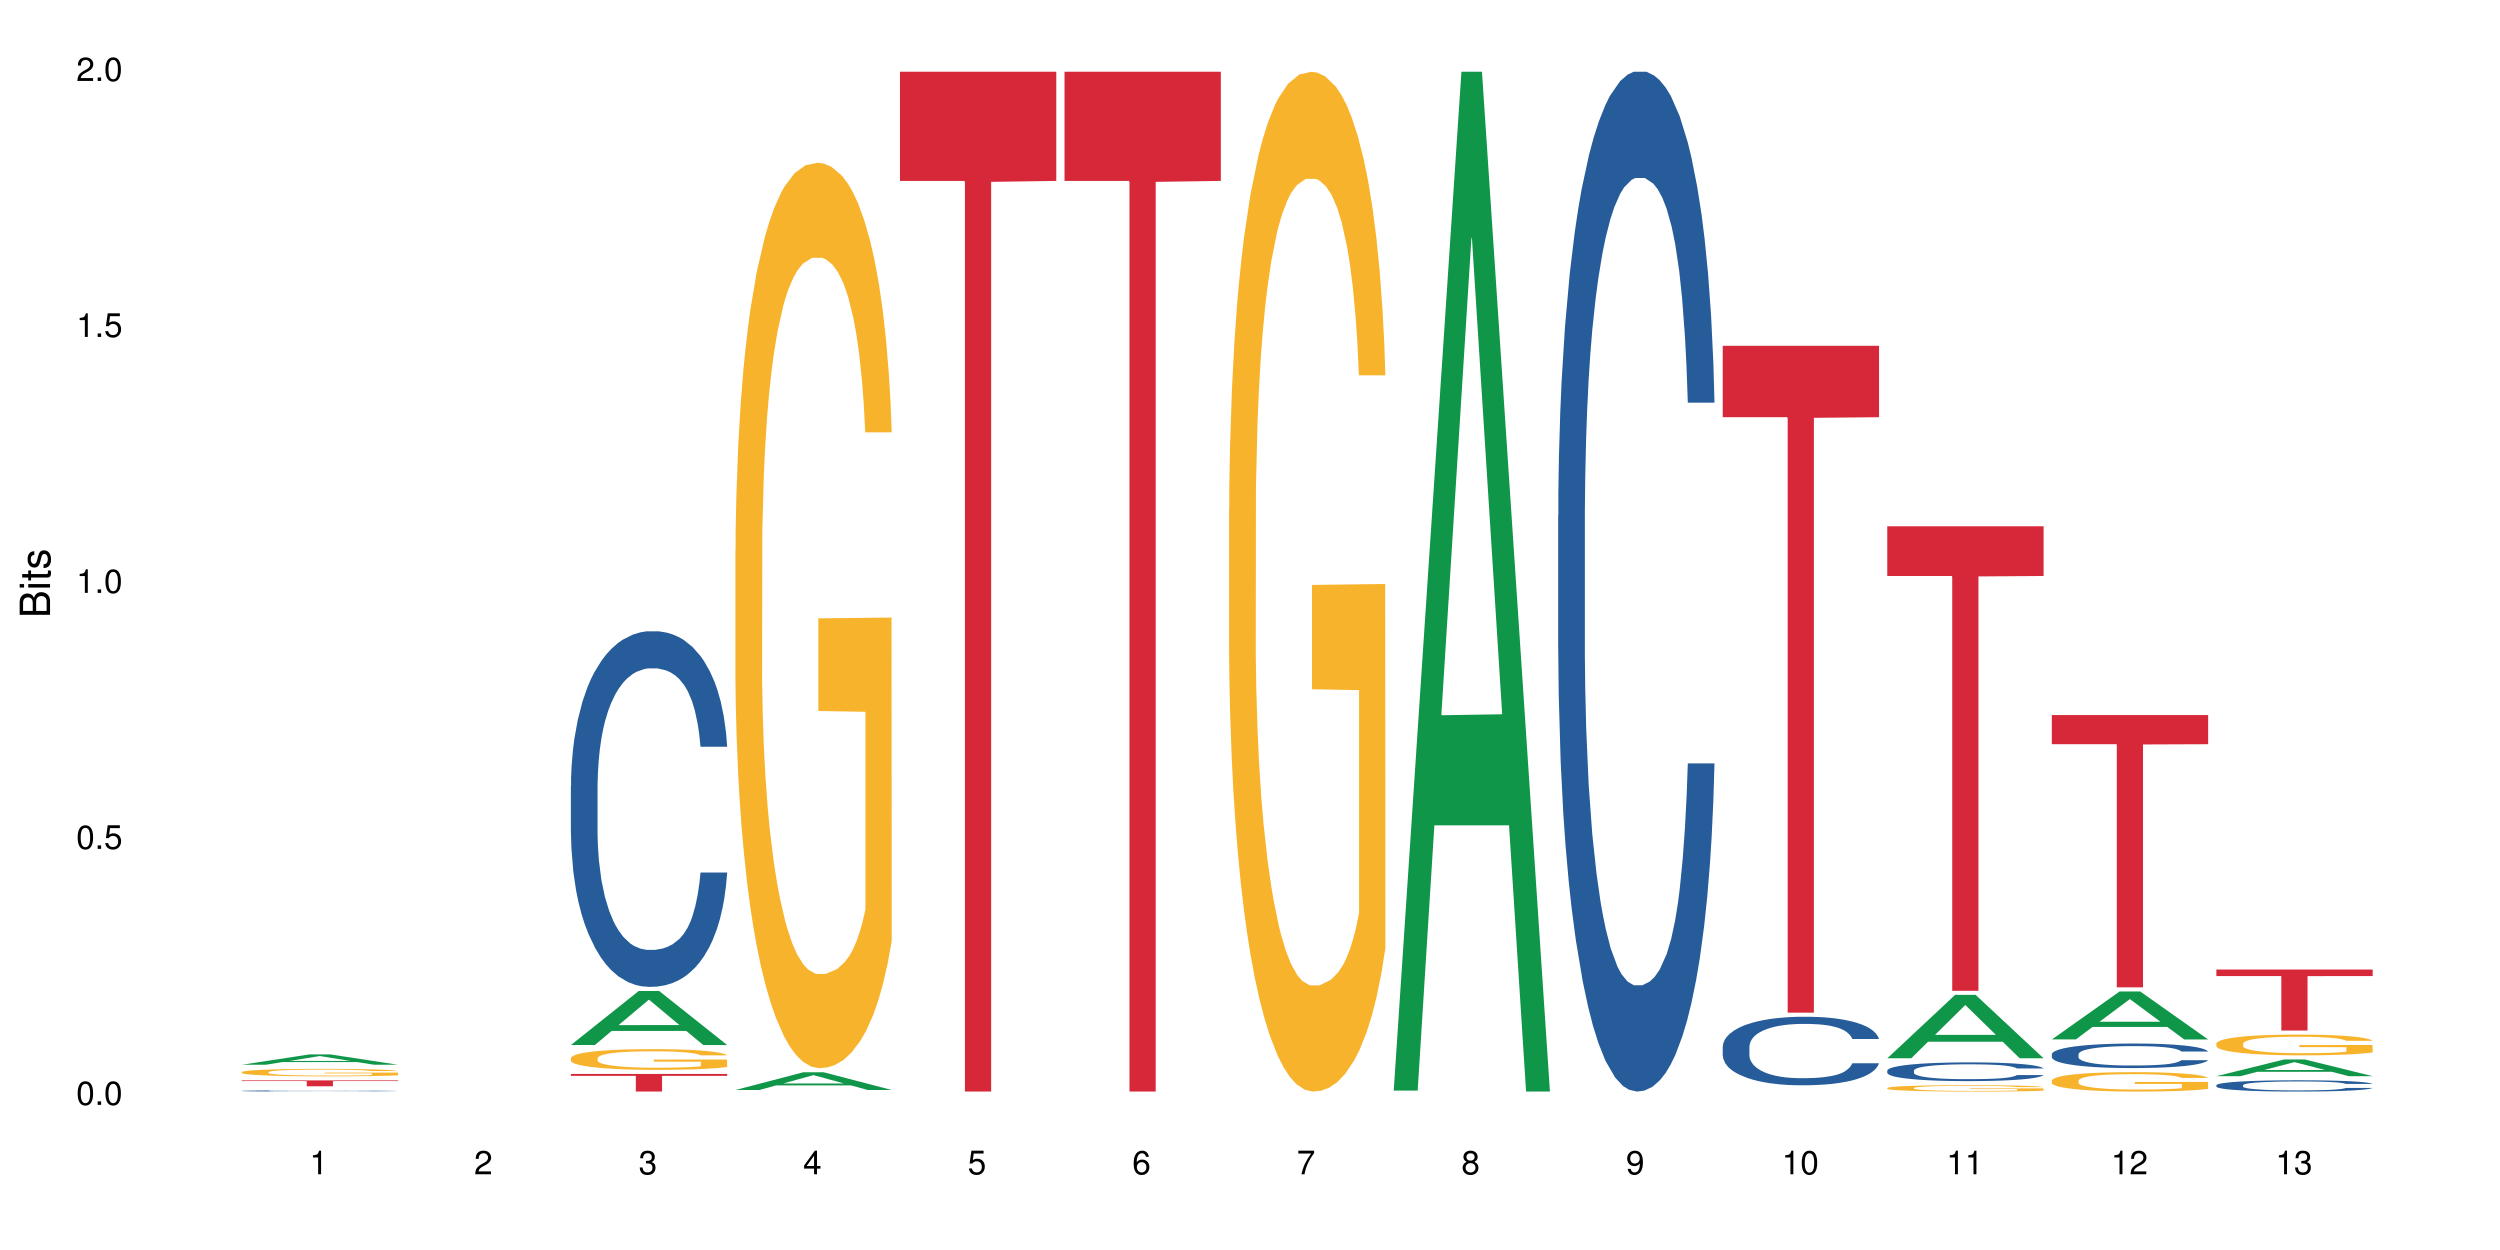<?xml version="1.0" encoding="UTF-8"?>
<svg xmlns="http://www.w3.org/2000/svg" xmlns:xlink="http://www.w3.org/1999/xlink" width="720pt" height="360pt" viewBox="0 0 720 360" version="1.1">
<defs>
<g>
<symbol overflow="visible" id="glyph0-0">
<path style="stroke:none;" d=""/>
</symbol>
<symbol overflow="visible" id="glyph0-1">
<path style="stroke:none;" d="M 2.641 -6.797 C 2 -6.797 1.422 -6.531 1.078 -6.047 C 0.641 -5.453 0.406 -4.547 0.406 -3.297 C 0.406 -1 1.188 0.219 2.641 0.219 C 4.078 0.219 4.859 -1 4.859 -3.234 C 4.859 -4.562 4.656 -5.438 4.203 -6.047 C 3.844 -6.531 3.281 -6.797 2.641 -6.797 Z M 2.641 -6.047 C 3.547 -6.047 4 -5.125 4 -3.312 C 4 -1.375 3.562 -0.484 2.625 -0.484 C 1.734 -0.484 1.281 -1.422 1.281 -3.281 C 1.281 -5.141 1.734 -6.047 2.641 -6.047 Z M 2.641 -6.047 "/>
</symbol>
<symbol overflow="visible" id="glyph0-2">
<path style="stroke:none;" d="M 1.828 -1 L 0.828 -1 L 0.828 0 L 1.828 0 Z M 1.828 -1 "/>
</symbol>
<symbol overflow="visible" id="glyph0-3">
<path style="stroke:none;" d="M 4.562 -6.797 L 1.062 -6.797 L 0.547 -3.094 L 1.328 -3.094 C 1.719 -3.562 2.047 -3.734 2.578 -3.734 C 3.484 -3.734 4.062 -3.109 4.062 -2.094 C 4.062 -1.125 3.484 -0.531 2.578 -0.531 C 1.828 -0.531 1.375 -0.906 1.188 -1.672 L 0.328 -1.672 C 0.453 -1.109 0.547 -0.844 0.75 -0.594 C 1.125 -0.078 1.828 0.219 2.594 0.219 C 3.969 0.219 4.922 -0.781 4.922 -2.219 C 4.922 -3.562 4.031 -4.484 2.719 -4.484 C 2.25 -4.484 1.859 -4.359 1.469 -4.062 L 1.734 -5.969 L 4.562 -5.969 Z M 4.562 -6.797 "/>
</symbol>
<symbol overflow="visible" id="glyph0-4">
<path style="stroke:none;" d="M 2.484 -4.844 L 2.484 0 L 3.328 0 L 3.328 -6.797 L 2.766 -6.797 C 2.469 -5.75 2.281 -5.609 0.984 -5.453 L 0.984 -4.844 Z M 2.484 -4.844 "/>
</symbol>
<symbol overflow="visible" id="glyph0-5">
<path style="stroke:none;" d="M 4.859 -0.828 L 1.281 -0.828 C 1.359 -1.391 1.672 -1.75 2.5 -2.234 L 3.469 -2.75 C 4.406 -3.266 4.906 -3.969 4.906 -4.812 C 4.906 -5.375 4.672 -5.906 4.266 -6.266 C 3.859 -6.625 3.375 -6.797 2.719 -6.797 C 1.859 -6.797 1.219 -6.5 0.844 -5.922 C 0.609 -5.562 0.5 -5.125 0.484 -4.438 L 1.328 -4.438 C 1.359 -4.906 1.406 -5.188 1.531 -5.406 C 1.75 -5.812 2.188 -6.062 2.703 -6.062 C 3.469 -6.062 4.031 -5.516 4.031 -4.781 C 4.031 -4.25 3.719 -3.797 3.125 -3.438 L 2.234 -2.938 C 0.812 -2.141 0.406 -1.5 0.328 0 L 4.859 0 Z M 4.859 -0.828 "/>
</symbol>
<symbol overflow="visible" id="glyph0-6">
<path style="stroke:none;" d="M 2.125 -3.125 L 2.578 -3.125 C 3.516 -3.125 3.984 -2.703 3.984 -1.891 C 3.984 -1.031 3.469 -0.531 2.578 -0.531 C 1.656 -0.531 1.203 -0.984 1.156 -1.969 L 0.312 -1.969 C 0.344 -1.422 0.438 -1.078 0.609 -0.766 C 0.953 -0.109 1.625 0.219 2.547 0.219 C 3.953 0.219 4.859 -0.609 4.859 -1.906 C 4.859 -2.766 4.516 -3.25 3.703 -3.516 C 4.344 -3.766 4.656 -4.25 4.656 -4.938 C 4.656 -6.109 3.875 -6.797 2.578 -6.797 C 1.203 -6.797 0.484 -6.047 0.453 -4.609 L 1.297 -4.609 C 1.312 -5.016 1.344 -5.25 1.453 -5.453 C 1.641 -5.828 2.062 -6.062 2.594 -6.062 C 3.344 -6.062 3.797 -5.625 3.797 -4.906 C 3.797 -4.422 3.609 -4.141 3.25 -3.984 C 3.016 -3.891 2.719 -3.844 2.125 -3.844 Z M 2.125 -3.125 "/>
</symbol>
<symbol overflow="visible" id="glyph0-7">
<path style="stroke:none;" d="M 3.141 -1.625 L 3.141 0 L 3.984 0 L 3.984 -1.625 L 4.984 -1.625 L 4.984 -2.391 L 3.984 -2.391 L 3.984 -6.797 L 3.359 -6.797 L 0.266 -2.516 L 0.266 -1.625 Z M 3.141 -2.391 L 1 -2.391 L 3.141 -5.359 Z M 3.141 -2.391 "/>
</symbol>
<symbol overflow="visible" id="glyph0-8">
<path style="stroke:none;" d="M 4.781 -5.031 C 4.609 -6.141 3.891 -6.797 2.844 -6.797 C 2.094 -6.797 1.422 -6.438 1.031 -5.828 C 0.609 -5.172 0.406 -4.344 0.406 -3.094 C 0.406 -1.953 0.578 -1.234 0.984 -0.625 C 1.359 -0.078 1.953 0.219 2.703 0.219 C 3.984 0.219 4.922 -0.734 4.922 -2.078 C 4.922 -3.344 4.062 -4.234 2.844 -4.234 C 2.172 -4.234 1.641 -3.969 1.281 -3.469 C 1.281 -5.125 1.828 -6.047 2.797 -6.047 C 3.391 -6.047 3.797 -5.672 3.938 -5.031 Z M 2.734 -3.484 C 3.547 -3.484 4.062 -2.922 4.062 -2 C 4.062 -1.156 3.484 -0.531 2.703 -0.531 C 1.922 -0.531 1.328 -1.188 1.328 -2.047 C 1.328 -2.891 1.906 -3.484 2.734 -3.484 Z M 2.734 -3.484 "/>
</symbol>
<symbol overflow="visible" id="glyph0-9">
<path style="stroke:none;" d="M 4.984 -6.797 L 0.438 -6.797 L 0.438 -5.969 L 4.109 -5.969 C 2.5 -3.656 1.828 -2.234 1.328 0 L 2.219 0 C 2.594 -2.172 3.453 -4.047 4.984 -6.094 Z M 4.984 -6.797 "/>
</symbol>
<symbol overflow="visible" id="glyph0-10">
<path style="stroke:none;" d="M 3.75 -3.578 C 4.453 -4 4.688 -4.344 4.688 -4.984 C 4.688 -6.047 3.844 -6.797 2.641 -6.797 C 1.438 -6.797 0.594 -6.047 0.594 -4.984 C 0.594 -4.359 0.828 -4.016 1.516 -3.578 C 0.734 -3.203 0.359 -2.641 0.359 -1.891 C 0.359 -0.641 1.297 0.219 2.641 0.219 C 3.984 0.219 4.922 -0.641 4.922 -1.875 C 4.922 -2.641 4.531 -3.203 3.75 -3.578 Z M 2.641 -6.047 C 3.359 -6.047 3.812 -5.625 3.812 -4.969 C 3.812 -4.344 3.344 -3.922 2.641 -3.922 C 1.922 -3.922 1.453 -4.344 1.453 -4.984 C 1.453 -5.625 1.922 -6.047 2.641 -6.047 Z M 2.641 -3.203 C 3.484 -3.203 4.062 -2.672 4.062 -1.875 C 4.062 -1.062 3.484 -0.531 2.625 -0.531 C 1.797 -0.531 1.219 -1.078 1.219 -1.875 C 1.219 -2.672 1.797 -3.203 2.641 -3.203 Z M 2.641 -3.203 "/>
</symbol>
<symbol overflow="visible" id="glyph0-11">
<path style="stroke:none;" d="M 0.516 -1.547 C 0.672 -0.438 1.406 0.219 2.438 0.219 C 3.188 0.219 3.859 -0.141 4.266 -0.75 C 4.688 -1.406 4.891 -2.25 4.891 -3.484 C 4.891 -4.625 4.703 -5.359 4.312 -5.953 C 3.938 -6.5 3.344 -6.797 2.594 -6.797 C 1.297 -6.797 0.359 -5.844 0.359 -4.516 C 0.359 -3.25 1.234 -2.344 2.453 -2.344 C 3.094 -2.344 3.562 -2.578 4.016 -3.109 C 4 -1.453 3.469 -0.531 2.5 -0.531 C 1.906 -0.531 1.484 -0.906 1.359 -1.547 Z M 2.578 -6.062 C 3.375 -6.062 3.969 -5.406 3.969 -4.531 C 3.969 -3.688 3.375 -3.094 2.547 -3.094 C 1.734 -3.094 1.234 -3.672 1.234 -4.578 C 1.234 -5.438 1.797 -6.062 2.578 -6.062 Z M 2.578 -6.062 "/>
</symbol>
<symbol overflow="visible" id="glyph1-0">
<path style="stroke:none;" d=""/>
</symbol>
<symbol overflow="visible" id="glyph1-1">
<path style="stroke:none;" d="M 0 -0.953 L 0 -4.891 C 0 -5.719 -0.234 -6.344 -0.734 -6.797 C -1.188 -7.234 -1.812 -7.469 -2.5 -7.469 C -3.547 -7.469 -4.188 -7 -4.625 -5.875 C -4.984 -6.672 -5.641 -7.094 -6.531 -7.094 C -7.156 -7.094 -7.734 -6.859 -8.141 -6.391 C -8.562 -5.938 -8.75 -5.344 -8.75 -4.5 L -8.75 -0.953 Z M -4.984 -2.062 L -7.766 -2.062 L -7.766 -4.219 C -7.766 -4.844 -7.688 -5.203 -7.453 -5.5 C -7.219 -5.812 -6.859 -5.969 -6.375 -5.969 C -5.906 -5.969 -5.531 -5.812 -5.297 -5.5 C -5.062 -5.203 -4.984 -4.844 -4.984 -4.219 Z M -0.984 -2.062 L -4 -2.062 L -4 -4.781 C -4 -5.328 -3.859 -5.688 -3.578 -5.953 C -3.297 -6.219 -2.922 -6.359 -2.484 -6.359 C -2.062 -6.359 -1.688 -6.219 -1.406 -5.953 C -1.109 -5.688 -0.984 -5.328 -0.984 -4.781 Z M -0.984 -2.062 "/>
</symbol>
<symbol overflow="visible" id="glyph1-2">
<path style="stroke:none;" d="M -6.281 -1.797 L -6.281 -0.797 L 0 -0.797 L 0 -1.797 Z M -8.75 -1.797 L -8.75 -0.797 L -7.484 -0.797 L -7.484 -1.797 Z M -8.75 -1.797 "/>
</symbol>
<symbol overflow="visible" id="glyph1-3">
<path style="stroke:none;" d="M -6.281 -3.047 L -6.281 -2.016 L -8.016 -2.016 L -8.016 -1.016 L -6.281 -1.016 L -6.281 -0.172 L -5.469 -0.172 L -5.469 -1.016 L -0.719 -1.016 C -0.078 -1.016 0.281 -1.453 0.281 -2.234 C 0.281 -2.469 0.25 -2.719 0.188 -3.047 L -0.641 -3.047 C -0.609 -2.922 -0.594 -2.766 -0.594 -2.562 C -0.594 -2.141 -0.719 -2.016 -1.156 -2.016 L -5.469 -2.016 L -5.469 -3.047 Z M -6.281 -3.047 "/>
</symbol>
<symbol overflow="visible" id="glyph1-4">
<path style="stroke:none;" d="M -4.531 -5.25 C -5.766 -5.25 -6.469 -4.422 -6.469 -2.969 C -6.469 -1.516 -5.719 -0.562 -4.547 -0.562 C -3.562 -0.562 -3.094 -1.062 -2.734 -2.562 L -2.516 -3.484 C -2.344 -4.188 -2.094 -4.469 -1.625 -4.469 C -1.047 -4.469 -0.641 -3.875 -0.641 -3 C -0.641 -2.453 -0.797 -2 -1.062 -1.75 C -1.25 -1.594 -1.422 -1.531 -1.875 -1.469 L -1.875 -0.406 C -0.422 -0.453 0.281 -1.266 0.281 -2.922 C 0.281 -4.5 -0.5 -5.516 -1.719 -5.516 C -2.656 -5.516 -3.172 -4.984 -3.469 -3.734 L -3.703 -2.766 C -3.891 -1.953 -4.156 -1.609 -4.594 -1.609 C -5.172 -1.609 -5.547 -2.125 -5.547 -2.938 C -5.547 -3.75 -5.203 -4.172 -4.531 -4.203 Z M -4.531 -5.25 "/>
</symbol>
</g>
</defs>
<g id="surface122667">
<rect x="0" y="0" width="720" height="360" style="fill:rgb(100%,100%,100%);fill-opacity:1;stroke:none;"/>
<path style=" stroke:none;fill-rule:nonzero;fill:rgb(6.275%,58.824%,28.235%);fill-opacity:1;" d="M 69.629 306.648 L 69.676 306.645 L 89.156 303.664 L 95.074 303.664 L 114.648 306.652 L 107.773 306.652 L 102.867 305.871 L 81.367 305.871 L 76.555 306.648 L 69.629 306.648 L 83.434 305.547 L 100.895 305.547 L 92.188 304.152 L 92.09 304.148 L 91.996 304.156 L 83.387 305.547 L 83.434 305.547 Z M 69.629 306.648 "/>
<path style=" stroke:none;fill-rule:nonzero;fill:rgb(14.51%,36.078%,60%);fill-opacity:1;" d="M 69.629 314.172 L 69.684 314.172 L 69.684 314.164 L 69.848 314.152 L 70.234 314.137 L 70.617 314.129 L 71.605 314.109 L 72.977 314.09 L 74.406 314.078 L 75.449 314.07 L 76.383 314.062 L 78.523 314.051 L 79.895 314.043 L 81.379 314.039 L 83.191 314.035 L 84.508 314.031 L 87.473 314.023 L 98.84 314.023 L 100.594 314.027 L 102.078 314.031 L 104.656 314.039 L 106.965 314.047 L 108.008 314.051 L 109.652 314.062 L 110.918 314.07 L 111.797 314.078 L 112.785 314.09 L 113.66 314.105 L 114.32 314.121 L 114.648 314.137 L 106.965 314.137 L 106.578 314.121 L 106.141 314.113 L 105.316 314.098 L 104.492 314.09 L 103.34 314.082 L 102.297 314.074 L 100.871 314.07 L 99.605 314.066 L 98.289 314.062 L 97.027 314.059 L 90.766 314.059 L 88.625 314.062 L 87.473 314.062 L 85.824 314.066 L 84.672 314.074 L 83.301 314.078 L 82.367 314.086 L 81.215 314.094 L 80.391 314.102 L 79.457 314.109 L 78.906 314.117 L 78.414 314.129 L 77.977 314.137 L 77.645 314.148 L 77.426 314.16 L 77.316 314.172 L 77.316 314.223 L 77.426 314.234 L 77.699 314.246 L 78.414 314.266 L 79.457 314.281 L 80.664 314.297 L 81.816 314.305 L 82.477 314.309 L 83.355 314.316 L 84.727 314.32 L 86.703 314.328 L 87.855 314.332 L 89.613 314.332 L 91.426 314.336 L 93.844 314.336 L 95.984 314.332 L 97.41 314.332 L 98.895 314.328 L 100.926 314.324 L 102.188 314.32 L 103.285 314.312 L 104.109 314.305 L 104.656 314.301 L 105.48 314.293 L 106.141 314.281 L 106.633 314.27 L 106.965 314.258 L 114.648 314.258 L 114.32 314.27 L 113.828 314.285 L 113.332 314.293 L 112.562 314.305 L 111.688 314.312 L 110.422 314.324 L 109.379 314.332 L 108.008 314.34 L 106.746 314.348 L 105.371 314.352 L 103.34 314.359 L 102.023 314.363 L 100.594 314.363 L 98.895 314.367 L 96.75 314.367 L 94.445 314.371 L 90 314.371 L 88.297 314.367 L 86.047 314.367 L 83.246 314.359 L 81.215 314.355 L 79.621 314.348 L 78.25 314.34 L 76.711 314.332 L 74.734 314.32 L 73.527 314.309 L 72.703 314.301 L 71.77 314.285 L 71.113 314.277 L 70.344 314.258 L 69.793 314.234 L 69.629 314.219 Z M 69.629 314.172 "/>
<path style=" stroke:none;fill-rule:nonzero;fill:rgb(96.863%,70.196%,16.863%);fill-opacity:1;" d="M 69.629 308.754 L 69.684 308.75 L 69.684 308.711 L 69.902 308.625 L 70.453 308.5 L 71.168 308.402 L 71.934 308.324 L 72.43 308.281 L 73.254 308.223 L 73.965 308.18 L 75.777 308.09 L 78.086 308.008 L 79.348 307.973 L 80.773 307.938 L 82.805 307.902 L 83.738 307.887 L 86.594 307.855 L 89.832 307.836 L 93.402 307.832 L 95.051 307.832 L 97.301 307.84 L 100.375 307.863 L 102.133 307.883 L 103.504 307.902 L 104.934 307.926 L 106.688 307.965 L 108.336 308.012 L 109.652 308.062 L 110.973 308.121 L 112.07 308.184 L 113.004 308.25 L 113.828 308.336 L 114.32 308.402 L 114.648 308.473 L 107.02 308.473 L 106.578 308.402 L 106.086 308.352 L 105.262 308.285 L 104.438 308.238 L 103.613 308.199 L 102.078 308.148 L 100.758 308.117 L 99.113 308.09 L 97.52 308.074 L 95.707 308.062 L 94.609 308.059 L 91.699 308.059 L 89.066 308.07 L 87.527 308.086 L 86.43 308.102 L 84.891 308.133 L 83.961 308.156 L 83.41 308.172 L 81.762 308.23 L 80.664 308.285 L 80.062 308.324 L 79.293 308.383 L 78.742 308.438 L 78.141 308.516 L 77.809 308.574 L 77.371 308.707 L 77.316 309.062 L 77.48 309.137 L 77.809 309.219 L 78.25 309.289 L 78.906 309.363 L 79.566 309.422 L 80.719 309.496 L 81.707 309.547 L 82.477 309.582 L 83.961 309.633 L 84.562 309.652 L 85.992 309.688 L 87.473 309.715 L 89.285 309.738 L 90.656 309.75 L 92.855 309.762 L 95.652 309.762 L 98.949 309.75 L 101.035 309.734 L 102.461 309.719 L 103.395 309.703 L 104.547 309.684 L 105.371 309.664 L 106.141 309.641 L 107.074 309.605 L 107.074 309.137 L 93.512 309.137 L 93.512 308.914 L 114.594 308.914 L 114.648 309.684 L 113.496 309.734 L 112.07 309.785 L 110.699 309.824 L 109.27 309.859 L 107.238 309.895 L 105.59 309.922 L 103.066 309.949 L 100.758 309.965 L 98.344 309.977 L 96.203 309.984 L 93.676 309.984 L 91.426 309.98 L 89.012 309.969 L 87.09 309.953 L 85.332 309.934 L 83.574 309.91 L 81.379 309.867 L 79.953 309.832 L 78.469 309.793 L 76.988 309.742 L 75.668 309.691 L 74.789 309.648 L 73.91 309.602 L 72.977 309.543 L 72.102 309.477 L 71.441 309.414 L 70.836 309.344 L 70.398 309.281 L 69.957 309.191 L 69.738 309.121 L 69.629 309.059 Z M 69.629 308.754 "/>
<path style=" stroke:none;fill-rule:nonzero;fill:rgb(83.922%,15.686%,22.353%);fill-opacity:1;" d="M 69.629 311.164 L 114.648 311.164 L 114.648 311.344 L 95.887 311.348 L 95.887 312.844 L 88.34 312.844 L 88.34 311.348 L 88.23 311.344 L 69.629 311.344 Z M 69.629 311.164 "/>
<path style=" stroke:none;fill-rule:nonzero;fill:rgb(6.275%,58.824%,28.235%);fill-opacity:1;" d="M 164.41 300.961 L 164.457 300.945 L 183.938 285.414 L 189.855 285.414 L 209.43 300.977 L 202.555 300.977 L 197.648 296.914 L 176.148 296.914 L 171.336 300.961 L 164.41 300.961 L 178.215 295.234 L 195.676 295.219 L 186.969 287.957 L 186.871 287.941 L 186.777 287.984 L 178.168 295.219 L 178.215 295.234 Z M 164.41 300.961 "/>
<path style=" stroke:none;fill-rule:nonzero;fill:rgb(14.51%,36.078%,60%);fill-opacity:1;" d="M 164.41 226.387 L 164.465 226.293 L 164.465 224.047 L 164.629 220.488 L 165.016 215.996 L 165.398 212.906 L 166.387 207.383 L 167.758 202.047 L 169.188 197.93 L 170.23 195.496 L 171.164 193.625 L 173.305 190.16 L 174.676 188.383 L 176.16 186.789 L 177.973 185.199 L 179.289 184.262 L 182.254 182.766 L 184.449 182.109 L 186.152 181.828 L 189.832 181.828 L 192.027 182.203 L 193.621 182.672 L 195.375 183.422 L 196.859 184.262 L 199.438 186.324 L 201.746 188.945 L 202.789 190.441 L 204.434 193.344 L 205.699 196.152 L 206.578 198.586 L 207.566 202.047 L 208.441 206.262 L 209.102 211.035 L 209.43 215.059 L 201.746 215.059 L 201.359 211.316 L 200.922 208.414 L 200.098 204.574 L 199.273 201.859 L 198.121 199.145 L 197.078 197.367 L 195.652 195.59 L 194.387 194.465 L 193.07 193.625 L 191.809 193.062 L 189.391 192.5 L 186.59 192.5 L 185.547 192.688 L 183.406 193.438 L 182.254 194.09 L 180.605 195.402 L 179.453 196.617 L 178.082 198.492 L 177.148 200.082 L 175.996 202.516 L 175.172 204.668 L 174.238 207.758 L 173.688 210.098 L 173.195 212.719 L 172.754 215.809 L 172.426 219.086 L 172.207 222.547 L 172.098 225.918 L 172.098 240.426 L 172.207 243.797 L 172.48 247.727 L 173.195 253.438 L 174.238 258.398 L 175.445 262.328 L 176.598 265.137 L 177.258 266.449 L 178.137 267.945 L 179.508 269.816 L 181.484 271.691 L 182.637 272.438 L 184.395 273.188 L 186.207 273.562 L 188.621 273.562 L 190.766 273.188 L 192.191 272.719 L 193.676 271.973 L 195.707 270.379 L 196.969 268.883 L 198.066 267.105 L 198.891 265.324 L 199.438 263.828 L 200.262 260.926 L 200.922 257.742 L 201.414 254.469 L 201.746 251.285 L 209.43 251.285 L 209.102 255.027 L 208.609 258.68 L 208.113 261.395 L 207.344 264.668 L 206.465 267.57 L 205.203 270.848 L 204.16 273 L 202.789 275.34 L 201.523 277.121 L 200.152 278.711 L 198.121 280.582 L 196.805 281.52 L 195.375 282.359 L 193.676 283.109 L 191.531 283.766 L 189.227 284.141 L 187.086 284.234 L 184.781 284.047 L 183.078 283.672 L 180.828 282.828 L 178.027 281.145 L 175.996 279.367 L 174.402 277.586 L 173.031 275.715 L 171.492 273.188 L 169.516 269.07 L 168.309 265.887 L 167.484 263.266 L 166.551 259.613 L 165.895 256.34 L 165.125 251.098 L 164.574 244.453 L 164.41 239.305 Z M 164.41 226.387 "/>
<path style=" stroke:none;fill-rule:nonzero;fill:rgb(96.863%,70.196%,16.863%);fill-opacity:1;" d="M 164.41 304.711 L 164.465 304.703 L 164.465 304.598 L 164.684 304.352 L 165.234 304.012 L 165.949 303.734 L 166.715 303.516 L 167.211 303.402 L 168.035 303.238 L 168.746 303.121 L 170.559 302.875 L 172.867 302.645 L 174.129 302.547 L 175.555 302.457 L 177.586 302.352 L 178.52 302.312 L 181.375 302.227 L 184.613 302.172 L 188.184 302.156 L 189.832 302.16 L 192.082 302.184 L 195.156 302.242 L 196.914 302.297 L 198.285 302.352 L 199.715 302.422 L 201.469 302.531 L 203.117 302.664 L 204.434 302.793 L 205.754 302.957 L 206.852 303.129 L 207.785 303.32 L 208.609 303.551 L 209.102 303.742 L 209.43 303.93 L 201.801 303.93 L 201.359 303.742 L 200.867 303.594 L 200.043 303.414 L 199.219 303.285 L 198.395 303.18 L 196.859 303.039 L 195.539 302.949 L 193.895 302.875 L 192.301 302.824 L 190.488 302.793 L 189.391 302.781 L 186.48 302.781 L 183.848 302.82 L 182.309 302.863 L 181.211 302.906 L 179.672 302.988 L 178.742 303.055 L 178.191 303.098 L 176.543 303.266 L 175.445 303.418 L 174.844 303.523 L 174.074 303.688 L 173.523 303.832 L 172.922 304.051 L 172.59 304.215 L 172.152 304.586 L 172.098 305.566 L 172.262 305.773 L 172.59 305.996 L 173.031 306.191 L 173.688 306.398 L 174.348 306.559 L 175.5 306.77 L 176.488 306.91 L 177.258 307.004 L 178.742 307.152 L 179.344 307.199 L 180.773 307.297 L 182.254 307.375 L 184.066 307.438 L 185.438 307.473 L 187.633 307.5 L 190.434 307.5 L 193.73 307.465 L 195.816 307.422 L 197.242 307.379 L 198.176 307.34 L 199.328 307.281 L 200.152 307.227 L 200.922 307.168 L 201.855 307.074 L 201.855 305.773 L 188.293 305.766 L 188.293 305.156 L 209.375 305.152 L 209.43 307.281 L 208.277 307.43 L 206.852 307.57 L 205.477 307.68 L 204.051 307.77 L 202.02 307.875 L 200.371 307.941 L 197.848 308.016 L 195.539 308.066 L 193.125 308.098 L 190.984 308.113 L 188.457 308.121 L 186.207 308.109 L 183.793 308.078 L 181.871 308.031 L 180.113 307.977 L 178.355 307.906 L 176.16 307.793 L 174.73 307.699 L 173.25 307.586 L 171.766 307.449 L 170.449 307.305 L 169.57 307.188 L 168.691 307.059 L 167.758 306.895 L 166.883 306.711 L 166.223 306.539 L 165.617 306.352 L 165.18 306.172 L 164.738 305.926 L 164.52 305.73 L 164.41 305.559 Z M 164.41 304.711 "/>
<path style=" stroke:none;fill-rule:nonzero;fill:rgb(83.922%,15.686%,22.353%);fill-opacity:1;" d="M 164.41 309.301 L 209.43 309.301 L 209.43 309.844 L 190.668 309.848 L 190.668 314.371 L 183.117 314.371 L 183.117 309.852 L 183.008 309.844 L 164.41 309.844 Z M 164.41 309.301 "/>
<path style=" stroke:none;fill-rule:nonzero;fill:rgb(6.275%,58.824%,28.235%);fill-opacity:1;" d="M 211.801 313.918 L 211.848 313.914 L 231.328 308.82 L 237.246 308.82 L 256.82 313.922 L 249.945 313.922 L 245.039 312.59 L 223.539 312.59 L 218.727 313.918 L 211.801 313.918 L 225.605 312.039 L 243.066 312.035 L 234.359 309.656 L 234.262 309.652 L 234.168 309.664 L 225.559 312.035 L 225.605 312.039 Z M 211.801 313.918 "/>
<path style=" stroke:none;fill-rule:nonzero;fill:rgb(96.863%,70.196%,16.863%);fill-opacity:1;" d="M 211.801 158.559 L 211.855 158.324 L 211.855 153.559 L 212.074 142.844 L 212.625 128.078 L 213.34 115.934 L 214.105 106.406 L 214.602 101.406 L 215.426 94.262 L 216.137 89.02 L 217.949 78.305 L 220.258 68.301 L 221.52 64.016 L 222.945 59.965 L 224.977 55.441 L 225.91 53.773 L 228.766 49.965 L 232.004 47.582 L 235.574 46.867 L 237.223 47.105 L 239.473 48.059 L 242.547 50.68 L 244.305 53.059 L 245.676 55.441 L 247.105 58.539 L 248.859 63.301 L 250.508 69.016 L 251.824 74.73 L 253.145 81.875 L 254.242 89.496 L 255.176 97.832 L 256 107.836 L 256.492 116.168 L 256.82 124.504 L 249.191 124.504 L 248.75 116.168 L 248.258 109.738 L 247.434 101.879 L 246.609 96.164 L 245.785 91.641 L 244.25 85.449 L 242.93 81.637 L 241.285 78.305 L 239.691 76.16 L 237.879 74.73 L 236.781 74.254 L 233.871 74.254 L 231.238 75.922 L 229.699 77.828 L 228.602 79.734 L 227.062 83.305 L 226.133 86.164 L 225.582 88.066 L 223.934 95.449 L 222.836 102.117 L 222.234 106.645 L 221.465 113.789 L 220.914 120.219 L 220.312 129.746 L 219.98 136.891 L 219.543 153.082 L 219.488 195.949 L 219.652 205 L 219.98 214.766 L 220.422 223.336 L 221.078 232.387 L 221.738 239.293 L 222.891 248.582 L 223.879 254.773 L 224.648 258.82 L 226.133 265.25 L 226.734 267.395 L 228.164 271.684 L 229.645 275.016 L 231.457 277.875 L 232.828 279.301 L 235.023 280.492 L 237.824 280.492 L 241.121 279.062 L 243.207 277.16 L 244.633 275.254 L 245.566 273.586 L 246.719 270.969 L 247.543 268.586 L 248.312 265.965 L 249.246 261.918 L 249.246 205 L 235.684 204.762 L 235.684 178.09 L 256.766 177.852 L 256.82 270.969 L 255.668 277.398 L 254.242 283.59 L 252.867 288.352 L 251.441 292.402 L 249.41 296.926 L 247.762 299.785 L 245.238 303.117 L 242.93 305.262 L 240.516 306.691 L 238.375 307.402 L 235.848 307.641 L 233.598 307.168 L 231.184 305.738 L 229.262 303.832 L 227.504 301.449 L 225.746 298.355 L 223.551 293.352 L 222.121 289.305 L 220.641 284.305 L 219.156 278.352 L 217.84 271.918 L 216.961 266.918 L 216.082 261.203 L 215.148 254.059 L 214.273 245.961 L 213.613 238.578 L 213.008 230.242 L 212.57 222.383 L 212.129 211.668 L 211.91 203.094 L 211.801 195.711 Z M 211.801 158.559 "/>
<path style=" stroke:none;fill-rule:nonzero;fill:rgb(83.922%,15.686%,22.353%);fill-opacity:1;" d="M 259.191 20.664 L 304.211 20.664 L 304.211 52.102 L 285.449 52.379 L 285.449 314.371 L 277.898 314.371 L 277.898 52.652 L 277.789 52.102 L 259.191 52.102 Z M 259.191 20.664 "/>
<path style=" stroke:none;fill-rule:nonzero;fill:rgb(83.922%,15.686%,22.353%);fill-opacity:1;" d="M 306.582 20.664 L 351.602 20.664 L 351.602 52.102 L 332.84 52.379 L 332.84 314.371 L 325.289 314.371 L 325.289 52.652 L 325.18 52.102 L 306.582 52.102 Z M 306.582 20.664 "/>
<path style=" stroke:none;fill-rule:nonzero;fill:rgb(96.863%,70.196%,16.863%);fill-opacity:1;" d="M 353.973 146.461 L 354.027 146.191 L 354.027 140.828 L 354.246 128.758 L 354.797 112.129 L 355.512 98.449 L 356.277 87.719 L 356.773 82.086 L 357.598 74.039 L 358.309 68.141 L 360.121 56.07 L 362.43 44.805 L 363.691 39.977 L 365.117 35.414 L 367.148 30.32 L 368.082 28.441 L 370.938 24.148 L 374.176 21.469 L 377.746 20.664 L 379.395 20.93 L 381.645 22.004 L 384.719 24.953 L 386.477 27.637 L 387.848 30.32 L 389.277 33.805 L 391.031 39.172 L 392.68 45.609 L 393.996 52.047 L 395.316 60.094 L 396.414 68.676 L 397.348 78.062 L 398.172 89.328 L 398.664 98.715 L 398.992 108.105 L 391.363 108.105 L 390.922 98.715 L 390.43 91.477 L 389.605 82.625 L 388.781 76.188 L 387.957 71.09 L 386.422 64.117 L 385.102 59.824 L 383.457 56.07 L 381.863 53.656 L 380.051 52.047 L 378.953 51.508 L 376.043 51.508 L 373.41 53.387 L 371.871 55.531 L 370.773 57.68 L 369.234 61.703 L 368.301 64.922 L 367.754 67.066 L 366.105 75.383 L 365.008 82.891 L 364.406 87.988 L 363.637 96.035 L 363.086 103.277 L 362.484 114.004 L 362.152 122.051 L 361.715 140.293 L 361.66 188.574 L 361.824 198.766 L 362.152 209.762 L 362.594 219.418 L 363.25 229.609 L 363.91 237.391 L 365.062 247.852 L 366.051 254.824 L 366.82 259.383 L 368.301 266.625 L 368.906 269.039 L 370.332 273.867 L 371.816 277.625 L 373.629 280.844 L 375 282.453 L 377.195 283.793 L 379.996 283.793 L 383.293 282.184 L 385.379 280.039 L 386.805 277.891 L 387.738 276.016 L 388.891 273.062 L 389.715 270.383 L 390.484 267.43 L 391.418 262.871 L 391.418 198.766 L 377.855 198.496 L 377.855 168.457 L 398.938 168.188 L 398.992 273.062 L 397.84 280.305 L 396.414 287.281 L 395.039 292.645 L 393.613 297.203 L 391.582 302.301 L 389.934 305.52 L 387.41 309.273 L 385.102 311.688 L 382.688 313.297 L 380.547 314.102 L 378.02 314.371 L 375.77 313.836 L 373.355 312.227 L 371.434 310.078 L 369.676 307.398 L 367.918 303.91 L 365.723 298.277 L 364.293 293.719 L 362.812 288.086 L 361.328 281.379 L 360.012 274.137 L 359.133 268.504 L 358.254 262.066 L 357.32 254.02 L 356.441 244.898 L 355.785 236.586 L 355.18 227.195 L 354.742 218.344 L 354.301 206.277 L 354.082 196.621 L 353.973 188.305 Z M 353.973 146.461 "/>
<path style=" stroke:none;fill-rule:nonzero;fill:rgb(6.275%,58.824%,28.235%);fill-opacity:1;" d="M 401.363 314.094 L 401.41 313.82 L 420.891 20.664 L 426.809 20.664 L 446.383 314.371 L 439.508 314.371 L 434.602 237.703 L 413.098 237.703 L 408.289 314.094 L 401.363 314.094 L 415.168 205.988 L 432.629 205.711 L 423.922 68.648 L 423.824 68.375 L 423.73 69.199 L 415.121 205.711 L 415.168 205.988 Z M 401.363 314.094 "/>
<path style=" stroke:none;fill-rule:nonzero;fill:rgb(14.51%,36.078%,60%);fill-opacity:1;" d="M 448.754 148.457 L 448.809 148.188 L 448.809 141.742 L 448.973 131.543 L 449.359 118.656 L 449.742 109.797 L 450.73 93.957 L 452.102 78.652 L 453.531 66.84 L 454.574 59.859 L 455.508 54.492 L 457.648 44.559 L 459.02 39.457 L 460.504 34.891 L 462.316 30.328 L 463.633 27.645 L 466.598 23.348 L 468.793 21.469 L 470.496 20.664 L 474.176 20.664 L 476.371 21.738 L 477.961 23.078 L 479.719 25.227 L 481.203 27.645 L 483.781 33.551 L 486.09 41.066 L 487.133 45.363 L 488.777 53.684 L 490.043 61.738 L 490.918 68.719 L 491.906 78.652 L 492.785 90.734 L 493.445 104.426 L 493.773 115.969 L 486.09 115.969 L 485.703 105.23 L 485.266 96.91 L 484.441 85.902 L 483.617 78.117 L 482.465 70.332 L 481.422 65.23 L 479.992 60.129 L 478.73 56.906 L 477.414 54.492 L 476.152 52.879 L 473.734 51.27 L 470.934 51.27 L 469.891 51.805 L 467.75 53.953 L 466.598 55.832 L 464.949 59.59 L 463.797 63.082 L 462.426 68.449 L 461.492 73.016 L 460.34 79.996 L 459.516 86.172 L 458.582 95.031 L 458.031 101.742 L 457.539 109.258 L 457.098 118.117 L 456.77 127.516 L 456.551 137.449 L 456.441 147.113 L 456.441 188.727 L 456.551 198.391 L 456.824 209.668 L 457.539 226.043 L 458.582 240.273 L 459.789 251.547 L 460.941 259.602 L 461.602 263.359 L 462.48 267.656 L 463.852 273.027 L 465.828 278.395 L 466.98 280.543 L 468.738 282.691 L 470.551 283.766 L 472.965 283.766 L 475.109 282.691 L 476.535 281.348 L 478.016 279.199 L 480.051 274.637 L 481.312 270.34 L 482.41 265.242 L 483.234 260.141 L 483.781 255.844 L 484.605 247.52 L 485.266 238.395 L 485.758 228.996 L 486.09 219.867 L 493.773 219.867 L 493.445 230.609 L 492.953 241.078 L 492.457 248.863 L 491.688 258.262 L 490.809 266.582 L 489.547 275.98 L 488.504 282.152 L 487.133 288.867 L 485.867 293.969 L 484.496 298.531 L 482.465 303.898 L 481.148 306.586 L 479.719 309 L 478.016 311.148 L 475.875 313.027 L 473.57 314.102 L 471.43 314.371 L 469.125 313.832 L 467.422 312.762 L 465.172 310.344 L 462.371 305.512 L 460.34 300.41 L 458.746 295.309 L 457.375 289.941 L 455.836 282.691 L 453.859 270.879 L 452.652 261.75 L 451.828 254.234 L 450.895 243.762 L 450.234 234.367 L 449.469 219.332 L 448.918 200.27 L 448.754 185.504 Z M 448.754 148.457 "/>
<path style=" stroke:none;fill-rule:nonzero;fill:rgb(14.51%,36.078%,60%);fill-opacity:1;" d="M 496.145 301.422 L 496.199 301.402 L 496.199 300.973 L 496.363 300.285 L 496.75 299.422 L 497.133 298.824 L 498.121 297.762 L 499.492 296.734 L 500.922 295.941 L 501.965 295.469 L 502.898 295.109 L 505.039 294.441 L 506.41 294.102 L 507.895 293.793 L 509.707 293.488 L 511.023 293.305 L 513.988 293.02 L 516.184 292.891 L 517.887 292.836 L 521.566 292.836 L 523.762 292.91 L 525.352 293 L 527.109 293.145 L 528.594 293.305 L 531.172 293.703 L 533.48 294.207 L 534.523 294.496 L 536.168 295.055 L 537.434 295.598 L 538.309 296.066 L 539.297 296.734 L 540.176 297.543 L 540.836 298.465 L 541.164 299.238 L 533.48 299.238 L 533.094 298.52 L 532.656 297.961 L 531.832 297.219 L 531.008 296.695 L 529.855 296.176 L 528.812 295.832 L 527.383 295.488 L 526.121 295.273 L 524.805 295.109 L 523.543 295 L 521.125 294.895 L 518.324 294.895 L 517.281 294.93 L 515.141 295.074 L 513.988 295.199 L 512.34 295.453 L 511.188 295.688 L 509.816 296.047 L 508.883 296.355 L 507.73 296.824 L 506.906 297.238 L 505.973 297.832 L 505.422 298.285 L 504.93 298.789 L 504.488 299.383 L 504.16 300.016 L 503.941 300.684 L 503.832 301.332 L 503.832 304.129 L 503.941 304.777 L 504.215 305.535 L 504.93 306.633 L 505.973 307.59 L 507.18 308.348 L 508.332 308.891 L 508.992 309.141 L 509.871 309.43 L 511.242 309.789 L 513.219 310.152 L 514.371 310.297 L 516.129 310.441 L 517.941 310.512 L 520.355 310.512 L 522.5 310.441 L 523.926 310.352 L 525.406 310.207 L 527.438 309.898 L 528.703 309.609 L 529.801 309.27 L 530.625 308.926 L 531.172 308.637 L 531.996 308.078 L 532.656 307.465 L 533.148 306.832 L 533.48 306.219 L 541.164 306.219 L 540.836 306.941 L 540.344 307.645 L 539.848 308.168 L 539.078 308.797 L 538.199 309.359 L 536.938 309.988 L 535.895 310.402 L 534.523 310.855 L 533.258 311.199 L 531.887 311.504 L 529.855 311.863 L 528.539 312.047 L 527.109 312.207 L 525.406 312.352 L 523.266 312.477 L 520.961 312.551 L 518.82 312.566 L 516.512 312.531 L 514.812 312.461 L 512.559 312.297 L 509.762 311.973 L 507.73 311.629 L 506.137 311.289 L 504.766 310.926 L 503.227 310.441 L 501.25 309.645 L 500.043 309.031 L 499.219 308.527 L 498.285 307.824 L 497.625 307.195 L 496.859 306.184 L 496.309 304.902 L 496.145 303.91 Z M 496.145 301.422 "/>
<path style=" stroke:none;fill-rule:nonzero;fill:rgb(83.922%,15.686%,22.353%);fill-opacity:1;" d="M 496.145 99.598 L 541.164 99.598 L 541.164 120.156 L 522.402 120.336 L 522.402 291.656 L 514.852 291.656 L 514.852 120.516 L 514.742 120.156 L 496.145 120.156 Z M 496.145 99.598 "/>
<path style=" stroke:none;fill-rule:nonzero;fill:rgb(6.275%,58.824%,28.235%);fill-opacity:1;" d="M 543.535 304.773 L 543.582 304.754 L 563.062 286.531 L 568.98 286.531 L 588.555 304.789 L 581.676 304.789 L 576.773 300.023 L 555.27 300.023 L 550.461 304.773 L 543.535 304.773 L 557.34 298.051 L 574.801 298.035 L 566.094 289.516 L 565.996 289.496 L 565.902 289.547 L 557.293 298.035 L 557.34 298.051 Z M 543.535 304.773 "/>
<path style=" stroke:none;fill-rule:nonzero;fill:rgb(14.51%,36.078%,60%);fill-opacity:1;" d="M 543.535 308.312 L 543.59 308.309 L 543.59 308.191 L 543.754 308.004 L 544.141 307.766 L 544.523 307.605 L 545.512 307.312 L 546.883 307.031 L 548.312 306.816 L 549.355 306.688 L 550.289 306.59 L 552.43 306.406 L 553.801 306.312 L 555.285 306.23 L 557.098 306.145 L 558.414 306.098 L 561.379 306.02 L 563.574 305.984 L 565.277 305.969 L 568.957 305.969 L 571.152 305.988 L 572.742 306.012 L 574.5 306.051 L 575.984 306.098 L 578.562 306.203 L 580.871 306.344 L 581.914 306.422 L 583.559 306.574 L 584.824 306.723 L 585.699 306.852 L 586.688 307.031 L 587.566 307.254 L 588.227 307.504 L 588.555 307.719 L 580.871 307.719 L 580.484 307.52 L 580.047 307.367 L 579.223 307.164 L 578.398 307.023 L 577.246 306.879 L 576.203 306.785 L 574.773 306.691 L 573.512 306.633 L 572.195 306.59 L 570.934 306.559 L 568.516 306.531 L 565.715 306.531 L 564.672 306.539 L 562.531 306.578 L 561.379 306.613 L 559.73 306.684 L 558.578 306.746 L 557.207 306.844 L 556.273 306.93 L 555.121 307.059 L 554.297 307.172 L 553.363 307.332 L 552.812 307.457 L 552.32 307.594 L 551.879 307.758 L 551.551 307.93 L 551.332 308.113 L 551.223 308.289 L 551.223 309.055 L 551.332 309.23 L 551.605 309.438 L 552.32 309.738 L 553.363 310 L 554.57 310.207 L 555.723 310.355 L 556.383 310.422 L 557.262 310.5 L 558.633 310.602 L 560.609 310.699 L 561.762 310.738 L 563.52 310.777 L 565.332 310.797 L 567.746 310.797 L 569.887 310.777 L 571.316 310.754 L 572.797 310.715 L 574.828 310.629 L 576.094 310.551 L 577.191 310.457 L 578.016 310.363 L 578.562 310.285 L 579.387 310.133 L 580.047 309.965 L 580.539 309.793 L 580.871 309.625 L 588.555 309.625 L 588.227 309.82 L 587.73 310.016 L 587.238 310.156 L 586.469 310.328 L 585.59 310.48 L 584.328 310.656 L 583.285 310.77 L 581.914 310.891 L 580.648 310.984 L 579.277 311.07 L 577.246 311.168 L 575.93 311.215 L 574.5 311.262 L 572.797 311.301 L 570.656 311.336 L 568.352 311.355 L 566.211 311.359 L 563.902 311.348 L 562.203 311.328 L 559.949 311.285 L 557.152 311.195 L 555.121 311.102 L 553.527 311.008 L 552.156 310.91 L 550.617 310.777 L 548.641 310.562 L 547.434 310.395 L 546.609 310.254 L 545.676 310.062 L 545.016 309.891 L 544.25 309.613 L 543.699 309.266 L 543.535 308.992 Z M 543.535 308.312 "/>
<path style=" stroke:none;fill-rule:nonzero;fill:rgb(96.863%,70.196%,16.863%);fill-opacity:1;" d="M 543.535 313.324 L 543.59 313.32 L 543.59 313.289 L 543.809 313.215 L 544.359 313.109 L 545.07 313.023 L 545.84 312.957 L 546.336 312.922 L 547.16 312.871 L 547.871 312.836 L 549.684 312.758 L 551.988 312.688 L 553.254 312.66 L 554.68 312.629 L 556.711 312.598 L 557.645 312.586 L 560.5 312.559 L 563.738 312.543 L 567.309 312.539 L 568.957 312.539 L 571.207 312.547 L 574.281 312.566 L 576.039 312.582 L 577.41 312.598 L 578.84 312.621 L 580.594 312.652 L 582.242 312.695 L 583.559 312.734 L 584.879 312.785 L 585.977 312.84 L 586.91 312.898 L 587.73 312.969 L 588.227 313.027 L 588.555 313.086 L 580.926 313.086 L 580.484 313.027 L 579.992 312.98 L 579.168 312.926 L 578.344 312.887 L 577.52 312.852 L 575.984 312.809 L 574.664 312.781 L 573.02 312.758 L 571.426 312.746 L 569.613 312.734 L 568.516 312.73 L 565.605 312.73 L 562.973 312.742 L 561.434 312.758 L 560.336 312.77 L 558.797 312.793 L 557.863 312.816 L 557.316 312.828 L 555.668 312.879 L 554.57 312.926 L 553.965 312.957 L 553.199 313.008 L 552.648 313.055 L 552.047 313.121 L 551.715 313.172 L 551.277 313.285 L 551.223 313.586 L 551.387 313.648 L 551.715 313.719 L 552.156 313.777 L 552.812 313.844 L 553.473 313.891 L 554.625 313.957 L 555.613 314 L 556.383 314.027 L 557.863 314.074 L 558.469 314.09 L 559.895 314.117 L 561.379 314.141 L 563.191 314.16 L 564.562 314.172 L 566.758 314.18 L 569.559 314.18 L 572.852 314.168 L 574.941 314.156 L 576.367 314.145 L 577.301 314.133 L 578.453 314.113 L 579.277 314.098 L 580.047 314.078 L 580.98 314.051 L 580.98 313.648 L 567.418 313.648 L 567.418 313.461 L 588.5 313.457 L 588.555 314.113 L 587.402 314.156 L 585.977 314.203 L 584.602 314.234 L 583.176 314.262 L 581.145 314.297 L 579.496 314.316 L 576.973 314.34 L 574.664 314.355 L 572.25 314.363 L 570.109 314.367 L 567.582 314.371 L 565.332 314.367 L 562.914 314.355 L 560.996 314.344 L 559.238 314.328 L 557.48 314.305 L 555.285 314.27 L 553.855 314.242 L 552.375 314.207 L 550.891 314.164 L 549.574 314.121 L 548.695 314.086 L 547.816 314.043 L 546.883 313.996 L 546.004 313.938 L 545.348 313.887 L 544.742 313.828 L 544.305 313.773 L 543.863 313.695 L 543.645 313.637 L 543.535 313.586 Z M 543.535 313.324 "/>
<path style=" stroke:none;fill-rule:nonzero;fill:rgb(83.922%,15.686%,22.353%);fill-opacity:1;" d="M 543.535 151.562 L 588.555 151.562 L 588.555 165.883 L 569.793 166.012 L 569.793 285.352 L 562.242 285.352 L 562.242 166.137 L 562.133 165.883 L 543.535 165.883 Z M 543.535 151.562 "/>
<path style=" stroke:none;fill-rule:nonzero;fill:rgb(6.275%,58.824%,28.235%);fill-opacity:1;" d="M 590.926 299.352 L 590.973 299.34 L 610.453 285.539 L 616.371 285.539 L 635.945 299.367 L 629.066 299.367 L 624.164 295.758 L 602.66 295.758 L 597.852 299.352 L 590.926 299.352 L 604.73 294.266 L 622.191 294.25 L 613.484 287.797 L 613.387 287.785 L 613.293 287.824 L 604.684 294.25 L 604.73 294.266 Z M 590.926 299.352 "/>
<path style=" stroke:none;fill-rule:nonzero;fill:rgb(14.51%,36.078%,60%);fill-opacity:1;" d="M 590.926 303.613 L 590.98 303.609 L 590.98 303.453 L 591.145 303.207 L 591.531 302.898 L 591.914 302.688 L 592.902 302.305 L 594.273 301.938 L 595.703 301.652 L 596.746 301.488 L 597.68 301.359 L 599.82 301.117 L 601.191 300.996 L 602.676 300.887 L 604.488 300.777 L 605.805 300.711 L 608.77 300.609 L 610.965 300.562 L 612.668 300.547 L 616.348 300.547 L 618.543 300.57 L 620.133 300.602 L 621.891 300.656 L 623.375 300.711 L 625.953 300.855 L 628.262 301.035 L 629.305 301.137 L 630.949 301.34 L 632.215 301.531 L 633.09 301.699 L 634.078 301.938 L 634.957 302.227 L 635.617 302.559 L 635.945 302.836 L 628.262 302.836 L 627.875 302.578 L 627.438 302.375 L 626.613 302.113 L 625.789 301.926 L 624.637 301.738 L 623.594 301.617 L 622.164 301.492 L 620.902 301.414 L 619.586 301.359 L 618.324 301.32 L 615.906 301.281 L 613.105 301.281 L 612.062 301.293 L 609.922 301.344 L 608.77 301.391 L 607.121 301.48 L 605.969 301.562 L 604.598 301.691 L 603.664 301.801 L 602.512 301.969 L 601.688 302.117 L 600.754 302.332 L 600.203 302.492 L 599.711 302.672 L 599.27 302.887 L 598.941 303.113 L 598.723 303.352 L 598.613 303.582 L 598.613 304.582 L 598.723 304.812 L 598.996 305.086 L 599.711 305.477 L 600.754 305.82 L 601.961 306.09 L 603.113 306.285 L 603.773 306.375 L 604.652 306.477 L 606.023 306.605 L 608 306.734 L 609.152 306.789 L 610.91 306.84 L 612.723 306.863 L 615.137 306.863 L 617.277 306.84 L 618.707 306.809 L 620.188 306.754 L 622.219 306.645 L 623.484 306.543 L 624.582 306.422 L 625.406 306.297 L 625.953 306.195 L 626.777 305.996 L 627.438 305.773 L 627.93 305.551 L 628.262 305.332 L 635.945 305.332 L 635.617 305.59 L 635.121 305.84 L 634.629 306.027 L 633.859 306.254 L 632.98 306.453 L 631.719 306.68 L 630.676 306.828 L 629.305 306.988 L 628.039 307.109 L 626.668 307.219 L 624.637 307.348 L 623.32 307.414 L 621.891 307.473 L 620.188 307.523 L 618.047 307.566 L 615.742 307.594 L 613.602 307.602 L 611.293 307.586 L 609.594 307.562 L 607.34 307.504 L 604.543 307.387 L 602.512 307.266 L 600.918 307.141 L 599.547 307.012 L 598.008 306.84 L 596.031 306.555 L 594.824 306.336 L 594 306.156 L 593.066 305.902 L 592.406 305.68 L 591.641 305.316 L 591.09 304.859 L 590.926 304.504 Z M 590.926 303.613 "/>
<path style=" stroke:none;fill-rule:nonzero;fill:rgb(96.863%,70.196%,16.863%);fill-opacity:1;" d="M 590.926 311.176 L 590.98 311.168 L 590.98 311.066 L 591.199 310.836 L 591.75 310.52 L 592.461 310.262 L 593.23 310.055 L 593.727 309.949 L 594.551 309.797 L 595.262 309.684 L 597.074 309.453 L 599.379 309.238 L 600.645 309.148 L 602.07 309.059 L 604.102 308.965 L 605.035 308.926 L 607.891 308.848 L 611.129 308.793 L 614.699 308.781 L 616.348 308.785 L 618.598 308.805 L 621.672 308.859 L 623.43 308.914 L 624.801 308.965 L 626.23 309.031 L 627.984 309.133 L 629.633 309.254 L 630.949 309.379 L 632.27 309.531 L 633.367 309.695 L 634.301 309.871 L 635.121 310.086 L 635.617 310.266 L 635.945 310.445 L 628.316 310.445 L 627.875 310.266 L 627.383 310.129 L 626.559 309.961 L 625.734 309.836 L 624.91 309.738 L 623.375 309.605 L 622.055 309.523 L 620.41 309.453 L 618.816 309.406 L 617.004 309.379 L 615.906 309.367 L 612.996 309.367 L 610.363 309.402 L 608.824 309.445 L 607.727 309.484 L 606.188 309.562 L 605.254 309.621 L 604.707 309.664 L 603.059 309.82 L 601.961 309.965 L 601.355 310.062 L 600.59 310.215 L 600.039 310.352 L 599.434 310.555 L 599.105 310.711 L 598.668 311.059 L 598.613 311.977 L 598.777 312.172 L 599.105 312.379 L 599.547 312.562 L 600.203 312.758 L 600.863 312.906 L 602.016 313.105 L 603.004 313.238 L 603.773 313.324 L 605.254 313.461 L 605.859 313.508 L 607.285 313.602 L 608.77 313.672 L 610.582 313.73 L 611.953 313.762 L 614.148 313.789 L 616.949 313.789 L 620.242 313.758 L 622.332 313.719 L 623.758 313.676 L 624.691 313.641 L 625.844 313.586 L 626.668 313.535 L 627.438 313.477 L 628.371 313.391 L 628.371 312.172 L 614.809 312.164 L 614.809 311.594 L 635.891 311.59 L 635.945 313.586 L 634.793 313.723 L 633.367 313.855 L 631.992 313.957 L 630.566 314.043 L 628.535 314.141 L 626.887 314.203 L 624.363 314.273 L 622.055 314.32 L 619.641 314.352 L 617.5 314.367 L 614.973 314.371 L 612.723 314.359 L 610.305 314.328 L 608.387 314.289 L 606.629 314.238 L 604.871 314.172 L 602.676 314.062 L 601.246 313.977 L 599.766 313.871 L 598.281 313.742 L 596.965 313.605 L 596.086 313.496 L 595.207 313.375 L 594.273 313.223 L 593.395 313.047 L 592.738 312.891 L 592.133 312.711 L 591.695 312.543 L 591.254 312.312 L 591.035 312.129 L 590.926 311.973 Z M 590.926 311.176 "/>
<path style=" stroke:none;fill-rule:nonzero;fill:rgb(83.922%,15.686%,22.353%);fill-opacity:1;" d="M 590.926 205.941 L 635.945 205.941 L 635.945 214.332 L 617.184 214.406 L 617.184 284.359 L 609.633 284.359 L 609.633 214.48 L 609.523 214.332 L 590.926 214.332 Z M 590.926 205.941 "/>
<path style=" stroke:none;fill-rule:nonzero;fill:rgb(6.275%,58.824%,28.235%);fill-opacity:1;" d="M 638.316 309.938 L 638.363 309.934 L 657.844 305.121 L 663.762 305.121 L 683.336 309.945 L 676.457 309.945 L 671.551 308.684 L 650.051 308.684 L 645.242 309.938 L 638.316 309.938 L 652.121 308.164 L 669.582 308.16 L 660.875 305.906 L 660.777 305.902 L 660.684 305.918 L 652.074 308.16 L 652.121 308.164 Z M 638.316 309.938 "/>
<path style=" stroke:none;fill-rule:nonzero;fill:rgb(14.51%,36.078%,60%);fill-opacity:1;" d="M 638.316 312.535 L 638.371 312.531 L 638.371 312.461 L 638.535 312.348 L 638.922 312.207 L 639.305 312.109 L 640.293 311.934 L 641.664 311.766 L 643.094 311.633 L 644.137 311.555 L 645.07 311.496 L 647.211 311.387 L 648.582 311.332 L 650.066 311.281 L 651.879 311.23 L 653.195 311.199 L 656.16 311.152 L 658.355 311.133 L 660.059 311.125 L 663.738 311.125 L 665.934 311.137 L 667.523 311.148 L 669.281 311.172 L 670.766 311.199 L 673.344 311.266 L 675.652 311.348 L 676.695 311.395 L 678.34 311.488 L 679.605 311.578 L 680.48 311.656 L 681.469 311.766 L 682.348 311.898 L 683.008 312.051 L 683.336 312.176 L 675.652 312.176 L 675.266 312.059 L 674.828 311.965 L 674.004 311.844 L 673.18 311.758 L 672.027 311.672 L 670.984 311.617 L 669.555 311.559 L 668.293 311.523 L 666.977 311.496 L 665.715 311.48 L 663.297 311.461 L 660.496 311.461 L 659.453 311.469 L 657.312 311.492 L 656.16 311.512 L 654.512 311.555 L 653.359 311.594 L 651.988 311.652 L 651.055 311.703 L 649.902 311.777 L 649.078 311.848 L 648.145 311.945 L 647.594 312.02 L 647.102 312.102 L 646.66 312.199 L 646.332 312.305 L 646.113 312.414 L 646.004 312.52 L 646.004 312.98 L 646.113 313.09 L 646.387 313.215 L 647.102 313.395 L 648.145 313.551 L 649.352 313.676 L 650.504 313.766 L 651.164 313.809 L 652.043 313.855 L 653.414 313.914 L 655.391 313.973 L 656.543 313.996 L 658.301 314.02 L 660.113 314.031 L 662.527 314.031 L 664.668 314.02 L 666.098 314.004 L 667.578 313.98 L 669.609 313.93 L 670.875 313.883 L 671.973 313.828 L 672.797 313.77 L 673.344 313.723 L 674.168 313.633 L 674.828 313.531 L 675.32 313.426 L 675.652 313.324 L 683.336 313.324 L 683.008 313.445 L 682.512 313.559 L 682.02 313.645 L 681.25 313.75 L 680.371 313.844 L 679.109 313.945 L 678.066 314.016 L 676.695 314.09 L 675.43 314.145 L 674.059 314.195 L 672.027 314.254 L 670.711 314.285 L 669.281 314.312 L 667.578 314.336 L 665.438 314.355 L 663.133 314.367 L 660.992 314.371 L 658.684 314.363 L 656.984 314.352 L 654.73 314.324 L 651.934 314.273 L 649.902 314.215 L 648.309 314.16 L 646.938 314.102 L 645.398 314.02 L 643.422 313.891 L 642.215 313.789 L 641.391 313.707 L 640.457 313.59 L 639.797 313.484 L 639.031 313.32 L 638.48 313.109 L 638.316 312.945 Z M 638.316 312.535 "/>
<path style=" stroke:none;fill-rule:nonzero;fill:rgb(96.863%,70.196%,16.863%);fill-opacity:1;" d="M 638.316 300.523 L 638.371 300.52 L 638.371 300.41 L 638.59 300.164 L 639.141 299.824 L 639.852 299.547 L 640.621 299.328 L 641.117 299.215 L 641.941 299.051 L 642.652 298.93 L 644.465 298.684 L 646.77 298.453 L 648.035 298.355 L 649.461 298.262 L 651.492 298.16 L 652.426 298.121 L 655.281 298.035 L 658.52 297.98 L 662.09 297.965 L 663.738 297.969 L 665.988 297.992 L 669.062 298.051 L 670.82 298.105 L 672.191 298.16 L 673.617 298.23 L 675.375 298.34 L 677.023 298.473 L 678.34 298.602 L 679.66 298.766 L 680.758 298.941 L 681.691 299.133 L 682.512 299.359 L 683.008 299.551 L 683.336 299.742 L 675.707 299.742 L 675.266 299.551 L 674.773 299.402 L 673.949 299.223 L 673.125 299.094 L 672.301 298.988 L 670.766 298.848 L 669.445 298.762 L 667.801 298.684 L 666.207 298.633 L 664.395 298.602 L 663.297 298.59 L 660.387 298.59 L 657.75 298.629 L 656.215 298.672 L 655.117 298.715 L 653.578 298.797 L 652.645 298.863 L 652.098 298.906 L 650.449 299.078 L 649.352 299.23 L 648.746 299.332 L 647.98 299.496 L 647.43 299.645 L 646.824 299.863 L 646.496 300.027 L 646.059 300.398 L 646.004 301.379 L 646.168 301.586 L 646.496 301.812 L 646.938 302.008 L 647.594 302.215 L 648.254 302.375 L 649.406 302.586 L 650.395 302.727 L 651.164 302.82 L 652.645 302.969 L 653.25 303.016 L 654.676 303.117 L 656.16 303.191 L 657.973 303.258 L 659.344 303.289 L 661.539 303.316 L 664.34 303.316 L 667.633 303.285 L 669.723 303.242 L 671.148 303.199 L 672.082 303.16 L 673.234 303.098 L 674.059 303.043 L 674.828 302.984 L 675.762 302.891 L 675.762 301.586 L 662.199 301.582 L 662.199 300.973 L 683.281 300.965 L 683.336 303.098 L 682.184 303.246 L 680.758 303.387 L 679.383 303.496 L 677.957 303.59 L 675.926 303.695 L 674.277 303.758 L 671.754 303.836 L 669.445 303.887 L 667.031 303.918 L 664.891 303.934 L 662.363 303.941 L 660.113 303.93 L 657.695 303.895 L 655.773 303.852 L 654.02 303.797 L 652.262 303.727 L 650.066 303.613 L 648.637 303.52 L 647.156 303.406 L 645.672 303.27 L 644.355 303.121 L 643.477 303.008 L 642.598 302.875 L 641.664 302.711 L 640.785 302.527 L 640.129 302.355 L 639.523 302.164 L 639.086 301.984 L 638.645 301.742 L 638.426 301.543 L 638.316 301.375 Z M 638.316 300.523 "/>
<path style=" stroke:none;fill-rule:nonzero;fill:rgb(83.922%,15.686%,22.353%);fill-opacity:1;" d="M 638.316 279.223 L 683.336 279.223 L 683.336 281.105 L 664.574 281.121 L 664.574 296.785 L 657.023 296.785 L 657.023 281.137 L 656.914 281.105 L 638.316 281.105 Z M 638.316 279.223 "/>
<g style="fill:rgb(0%,0%,0%);fill-opacity:1;">
  <use xlink:href="#glyph0-1" x="21.957" y="318.198"/>
  <use xlink:href="#glyph0-2" x="27.291" y="318.198"/>
  <use xlink:href="#glyph0-1" x="29.958" y="318.198"/>
</g>
<g style="fill:rgb(0%,0%,0%);fill-opacity:1;">
  <use xlink:href="#glyph0-1" x="21.957" y="244.476"/>
  <use xlink:href="#glyph0-2" x="27.291" y="244.476"/>
  <use xlink:href="#glyph0-3" x="29.958" y="244.476"/>
</g>
<g style="fill:rgb(0%,0%,0%);fill-opacity:1;">
  <use xlink:href="#glyph0-4" x="21.957" y="170.753"/>
  <use xlink:href="#glyph0-2" x="27.291" y="170.753"/>
  <use xlink:href="#glyph0-1" x="29.958" y="170.753"/>
</g>
<g style="fill:rgb(0%,0%,0%);fill-opacity:1;">
  <use xlink:href="#glyph0-4" x="21.957" y="97.034"/>
  <use xlink:href="#glyph0-2" x="27.291" y="97.034"/>
  <use xlink:href="#glyph0-3" x="29.958" y="97.034"/>
</g>
<g style="fill:rgb(0%,0%,0%);fill-opacity:1;">
  <use xlink:href="#glyph0-5" x="21.957" y="23.312"/>
  <use xlink:href="#glyph0-2" x="27.291" y="23.312"/>
  <use xlink:href="#glyph0-1" x="29.958" y="23.312"/>
</g>
<g style="fill:rgb(0%,0%,0%);fill-opacity:1;">
  <use xlink:href="#glyph0-4" x="89.141" y="338.19"/>
</g>
<g style="fill:rgb(0%,0%,0%);fill-opacity:1;">
  <use xlink:href="#glyph0-5" x="136.531" y="338.19"/>
</g>
<g style="fill:rgb(0%,0%,0%);fill-opacity:1;">
  <use xlink:href="#glyph0-6" x="183.922" y="338.19"/>
</g>
<g style="fill:rgb(0%,0%,0%);fill-opacity:1;">
  <use xlink:href="#glyph0-7" x="231.312" y="338.19"/>
</g>
<g style="fill:rgb(0%,0%,0%);fill-opacity:1;">
  <use xlink:href="#glyph0-3" x="278.703" y="338.19"/>
</g>
<g style="fill:rgb(0%,0%,0%);fill-opacity:1;">
  <use xlink:href="#glyph0-8" x="326.094" y="338.19"/>
</g>
<g style="fill:rgb(0%,0%,0%);fill-opacity:1;">
  <use xlink:href="#glyph0-9" x="373.484" y="338.19"/>
</g>
<g style="fill:rgb(0%,0%,0%);fill-opacity:1;">
  <use xlink:href="#glyph0-10" x="420.875" y="338.19"/>
</g>
<g style="fill:rgb(0%,0%,0%);fill-opacity:1;">
  <use xlink:href="#glyph0-11" x="468.266" y="338.19"/>
</g>
<g style="fill:rgb(0%,0%,0%);fill-opacity:1;">
  <use xlink:href="#glyph0-4" x="513.156" y="338.19"/>
  <use xlink:href="#glyph0-1" x="518.49" y="338.19"/>
</g>
<g style="fill:rgb(0%,0%,0%);fill-opacity:1;">
  <use xlink:href="#glyph0-4" x="560.547" y="338.19"/>
  <use xlink:href="#glyph0-4" x="565.881" y="338.19"/>
</g>
<g style="fill:rgb(0%,0%,0%);fill-opacity:1;">
  <use xlink:href="#glyph0-4" x="607.938" y="338.19"/>
  <use xlink:href="#glyph0-5" x="613.271" y="338.19"/>
</g>
<g style="fill:rgb(0%,0%,0%);fill-opacity:1;">
  <use xlink:href="#glyph0-4" x="655.328" y="338.19"/>
  <use xlink:href="#glyph0-6" x="660.662" y="338.19"/>
</g>
<g style="fill:rgb(0%,0%,0%);fill-opacity:1;">
  <use xlink:href="#glyph1-1" x="14.412" y="178.016"/>
  <use xlink:href="#glyph1-2" x="14.412" y="170.012"/>
  <use xlink:href="#glyph1-3" x="14.412" y="167.348"/>
  <use xlink:href="#glyph1-4" x="14.412" y="164.012"/>
</g>
</g>
</svg>
